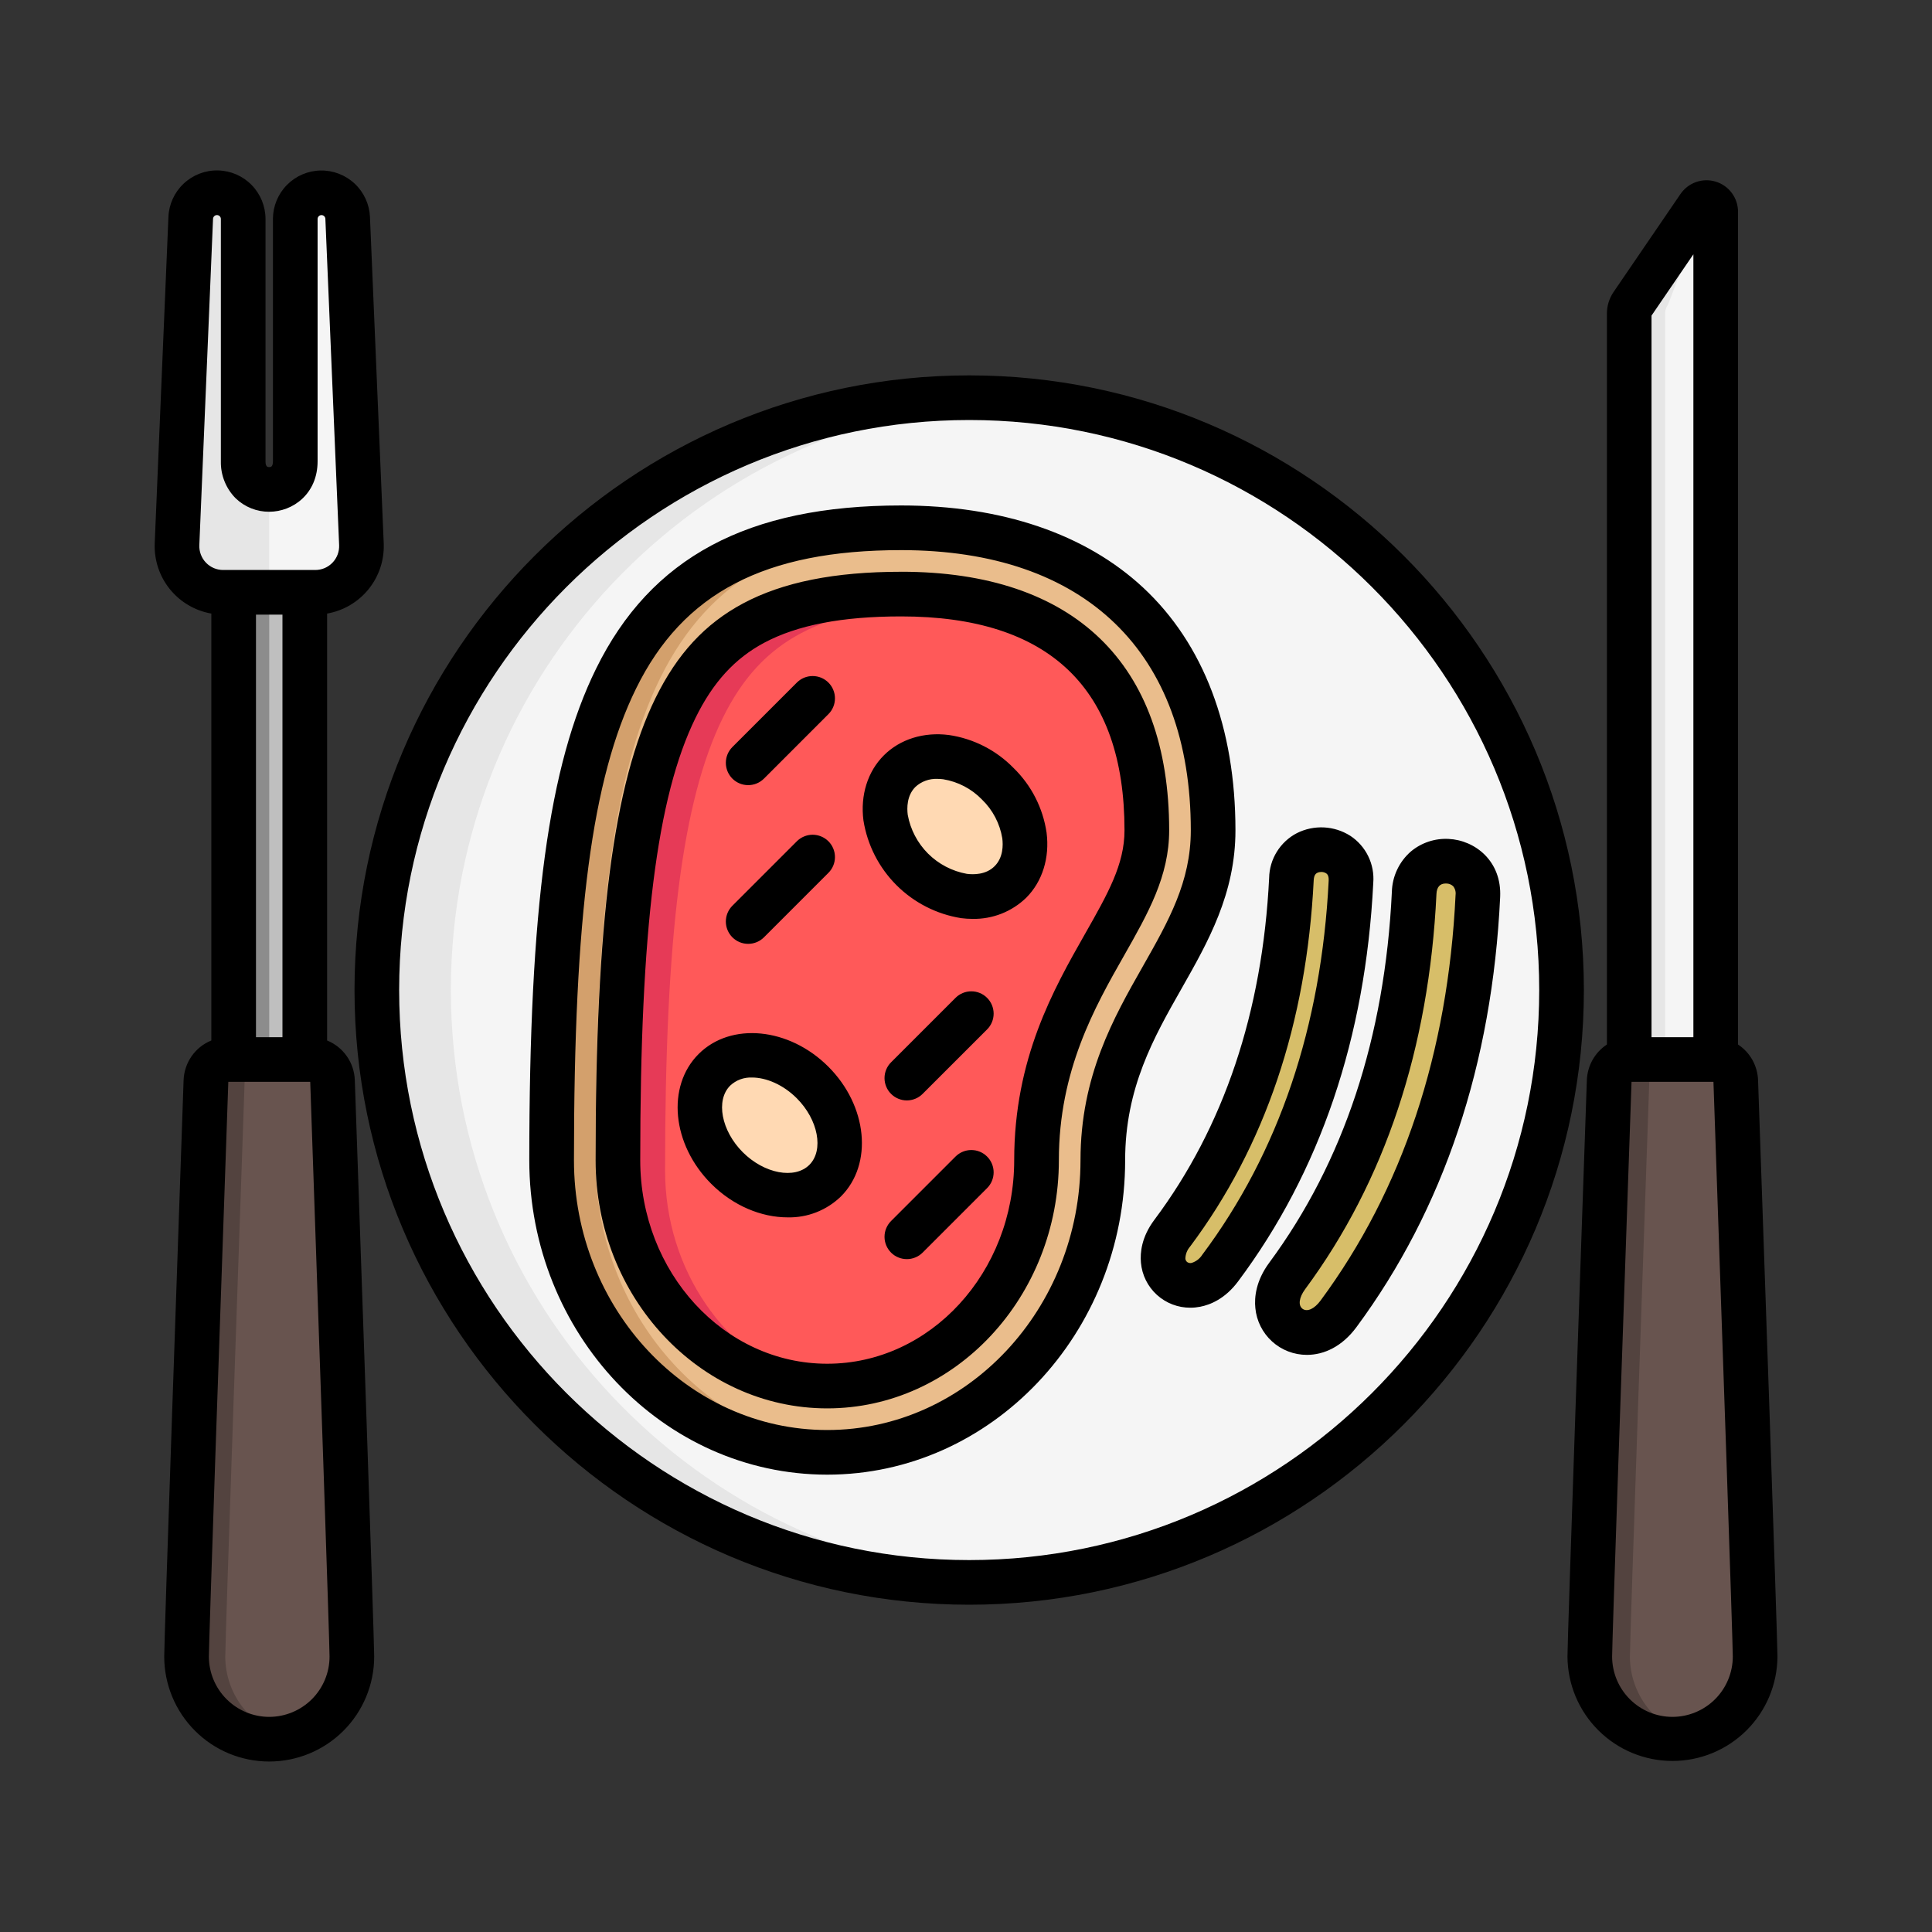 <svg
                      width="76"
                      height="76"
                      viewBox="0 0 75 75"
                      fill="none"
                      xmlns="http://www.w3.org/2000/svg"
                    >
                      <rect x="0" y="0" width="75" height="75" fill="#333333" stroke="none"/>
                      <path
                        d="M60.619 38.434C60.619 51.134 50.324 61.429 37.624 61.429C24.924 61.429 14.629 51.134 14.629 38.434C14.629 25.734 24.924 15.439 37.624 15.439C50.324 15.439 60.619 25.734 60.619 38.434Z"
                        fill="#F5F5F5"
                      />
                      <path
                        d="M39.061 61.383C38.585 61.412 38.107 61.429 37.624 61.429C24.924 61.429 14.629 51.134 14.629 38.434C14.629 25.734 24.924 15.439 37.624 15.439C38.107 15.439 38.585 15.456 39.061 15.485C27.031 16.227 17.503 26.217 17.503 38.434C17.503 50.651 27.031 60.641 39.061 61.383Z"
                        fill="#E6E6E6"
                      />
                      <path
                        d="M66.602 41.13H63.244V12.177C63.244 12.05 63.282 11.927 63.354 11.822L65.951 8.02C65.994 7.957 66.056 7.909 66.128 7.884C66.2 7.859 66.278 7.857 66.351 7.88C66.423 7.902 66.487 7.948 66.532 8.009C66.578 8.07 66.602 8.144 66.602 8.221V41.13Z"
                        fill="#F5F5F5"
                      />
                      <path
                        d="M64.639 12.177V41.13H63.244V12.177C63.244 12.05 63.282 11.927 63.354 11.823L65.951 8.02C65.985 7.967 66.033 7.926 66.09 7.898C66.146 7.871 66.209 7.86 66.271 7.866L64.753 11.823C64.679 11.926 64.639 12.05 64.639 12.177Z"
                        fill="#E6E6E6"
                      />
                      <path
                        d="M11.592 41.129H9.314V22.994H11.592V41.129Z"
                        fill="#BFBFBF"
                      />
                      <path
                        d="M10.452 41.129H9.312V22.994H10.452V41.129Z"
                        fill="#8C8C8C"
                      />
                      <path
                        d="M13.495 8.459L14.028 21.125C14.039 21.367 14 21.608 13.914 21.834C13.829 22.061 13.698 22.267 13.531 22.442C13.364 22.616 13.163 22.755 12.941 22.85C12.718 22.945 12.479 22.994 12.237 22.994H8.662C8.42 22.994 8.181 22.945 7.959 22.85C7.736 22.755 7.535 22.616 7.368 22.442C7.201 22.267 7.07 22.061 6.985 21.834C6.899 21.608 6.861 21.367 6.871 21.126L7.403 8.459C7.414 8.197 7.526 7.949 7.715 7.767C7.905 7.585 8.157 7.484 8.42 7.484H8.422C8.692 7.484 8.95 7.591 9.141 7.782C9.332 7.973 9.439 8.232 9.439 8.502V17.907C9.439 19.364 11.461 19.364 11.461 17.907V8.502C11.461 8.232 11.568 7.973 11.759 7.782C11.95 7.591 12.209 7.484 12.479 7.484C12.741 7.484 12.993 7.585 13.183 7.767C13.372 7.949 13.484 8.197 13.495 8.459Z"
                        fill="#F5F5F5"
                      />
                      <path
                        d="M10.45 19V22.994H8.662C8.42 22.994 8.181 22.945 7.959 22.85C7.736 22.755 7.535 22.616 7.368 22.442C7.201 22.267 7.07 22.061 6.985 21.834C6.899 21.608 6.861 21.367 6.871 21.126L7.403 8.459C7.414 8.197 7.526 7.949 7.716 7.767C7.905 7.585 8.157 7.484 8.42 7.484H8.422C8.692 7.484 8.95 7.591 9.141 7.782C9.332 7.973 9.439 8.232 9.439 8.502V17.907C9.439 18.635 9.944 19 10.45 19Z"
                        fill="#E6E6E6"
                      />
                      <path
                        d="M12.782 41.969C12.924 46.044 13.533 63.598 13.533 64.307C13.533 65.158 13.195 65.974 12.593 66.576C11.992 67.178 11.175 67.516 10.324 67.516C9.473 67.516 8.657 67.178 8.055 66.576C7.453 65.974 7.115 65.158 7.115 64.307C7.115 63.598 7.725 46.044 7.867 41.969C7.874 41.744 7.969 41.53 8.132 41.373C8.294 41.217 8.511 41.129 8.736 41.129H11.912C12.138 41.129 12.355 41.217 12.517 41.373C12.679 41.53 12.774 41.744 12.782 41.969Z"
                        fill="#68544F"
                      />
                      <path
                        d="M11.203 67.427C10.731 67.54 10.239 67.546 9.765 67.442C9.291 67.338 8.847 67.128 8.465 66.828C8.084 66.528 7.776 66.145 7.564 65.708C7.352 65.271 7.242 64.792 7.242 64.307C7.242 63.598 7.852 46.044 7.994 41.969C8.001 41.744 8.096 41.53 8.259 41.373C8.421 41.217 8.637 41.129 8.863 41.129H10.366C10.141 41.129 9.924 41.217 9.762 41.373C9.6 41.53 9.505 41.744 9.497 41.969C9.355 46.044 8.745 63.598 8.745 64.307C8.746 65.027 8.988 65.727 9.434 66.292C9.879 66.858 10.502 67.258 11.203 67.427Z"
                        fill="#53433F"
                      />
                      <path
                        d="M67.384 41.969C67.525 46.044 68.135 63.598 68.135 64.307C68.13 65.154 67.789 65.966 67.188 66.563C66.587 67.161 65.773 67.496 64.926 67.496C64.078 67.496 63.265 67.161 62.664 66.563C62.062 65.966 61.722 65.154 61.717 64.307C61.717 63.598 62.326 46.044 62.468 41.969C62.476 41.744 62.571 41.53 62.733 41.373C62.895 41.217 63.112 41.129 63.338 41.129H66.514C66.74 41.129 66.956 41.217 67.118 41.373C67.281 41.53 67.376 41.744 67.384 41.969Z"
                        fill="#68544F"
                      />
                      <path
                        d="M65.704 67.42C65.231 67.538 64.737 67.547 64.26 67.446C63.783 67.345 63.335 67.136 62.951 66.836C62.567 66.536 62.256 66.152 62.042 65.714C61.828 65.276 61.717 64.794 61.717 64.307C61.717 63.598 62.326 46.044 62.468 41.969C62.476 41.744 62.571 41.53 62.733 41.373C62.895 41.217 63.112 41.129 63.338 41.129H64.894C64.668 41.129 64.452 41.217 64.29 41.373C64.127 41.53 64.032 41.744 64.025 41.969C63.883 46.044 63.273 63.598 63.273 64.307C63.273 65.022 63.513 65.718 63.953 66.282C64.393 66.846 65.01 67.246 65.704 67.42Z"
                        fill="#53433F"
                      />
                      <path
                        d="M42.811 45.039C42.811 51.303 38.021 56.379 32.113 56.379C26.204 56.379 21.414 51.302 21.414 45.039C21.414 27.927 23.558 20.489 34.984 20.489C42.314 20.489 47.093 24.463 47.093 32.233C47.093 36.936 42.811 39.261 42.811 45.039Z"
                        fill="#EABD8C"
                      />
                      <path
                        d="M32.964 56.343C32.683 56.367 32.4 56.379 32.113 56.379C26.204 56.379 21.414 51.302 21.414 45.039C21.414 27.927 23.558 20.489 34.984 20.489C35.252 20.489 35.516 20.496 35.777 20.506C25.147 20.901 23.117 28.392 23.117 45.039C23.117 50.998 27.454 55.884 32.964 56.343Z"
                        fill="#D3A06C"
                      />
                      <path
                        d="M32.113 53.806C27.633 53.806 23.988 49.873 23.988 45.039C23.988 35.923 24.657 30.672 26.225 27.481C26.986 25.932 27.949 24.886 29.256 24.188C30.676 23.43 32.55 23.061 34.985 23.061C39.335 23.061 44.521 24.652 44.521 32.232C44.521 33.783 43.797 35.057 42.88 36.671C41.703 38.743 40.239 41.322 40.239 45.039C40.239 49.873 36.593 53.806 32.113 53.806Z"
                        fill="#FF5959"
                      />
                      <path
                        d="M31.43 53.772C27.268 53.396 23.988 49.624 23.988 45.038C23.988 35.923 24.657 30.672 26.225 27.481C26.986 25.932 27.949 24.886 29.256 24.188C30.676 23.43 32.55 23.061 34.985 23.061C36.317 23.044 37.644 23.225 38.922 23.597C38.224 23.503 37.519 23.457 36.814 23.459C34.38 23.459 32.506 23.828 31.085 24.586C29.778 25.283 28.815 26.329 28.054 27.879C26.486 31.07 25.818 36.321 25.818 45.437C25.818 49.324 28.176 52.627 31.43 53.772Z"
                        fill="#E63A57"
                      />
                      <path
                        d="M31.544 42.02C32.732 43.208 32.951 44.915 32.034 45.832C31.117 46.749 29.41 46.529 28.223 45.342C27.035 44.154 26.816 42.448 27.733 41.531C28.65 40.613 30.356 40.833 31.544 42.02ZM34.924 29.937C34.006 30.854 34.226 32.56 35.414 33.748C36.602 34.936 38.308 35.155 39.225 34.238C40.142 33.321 39.923 31.614 38.735 30.427C37.547 29.239 35.841 29.02 34.923 29.937H34.924Z"
                        fill="#FFD9B3"
                      />
                      <path
                        d="M54.898 34.665C54.98 32.943 57.453 33.061 57.371 34.783C57.069 41.099 55.248 46.556 51.959 51.005C50.742 52.652 48.751 51.18 49.968 49.533C52.961 45.485 54.62 40.484 54.898 34.665ZM45.505 47.873C44.365 49.397 46.223 50.755 47.364 49.231C50.445 45.115 52.154 40.069 52.445 34.231C52.524 32.639 50.212 32.533 50.133 34.125C49.865 39.503 48.308 44.128 45.505 47.873V47.873Z"
                        fill="#D7BE69"
                      />
                      <path
                        d="M37.624 14.572C24.467 14.572 13.762 25.277 13.762 38.434C13.762 51.591 24.467 62.295 37.624 62.295C50.781 62.295 61.486 51.591 61.486 38.434C61.486 25.277 50.781 14.572 37.624 14.572ZM37.624 60.562C25.422 60.562 15.495 50.636 15.495 38.434C15.495 26.232 25.422 16.305 37.624 16.305C49.826 16.305 59.752 26.232 59.752 38.434C59.752 50.636 49.826 60.562 37.624 60.562V60.562ZM12.698 40.391V23.819C13.333 23.708 13.907 23.37 14.311 22.868C14.716 22.366 14.924 21.733 14.896 21.089L14.362 8.422C14.341 7.93 14.128 7.466 13.769 7.129C13.409 6.792 12.932 6.609 12.44 6.619C11.947 6.629 11.479 6.832 11.134 7.184C10.789 7.536 10.596 8.009 10.595 8.502V17.907C10.595 18.133 10.502 18.133 10.451 18.133C10.401 18.133 10.307 18.133 10.307 17.907V8.502C10.307 8.008 10.114 7.535 9.769 7.182C9.424 6.829 8.954 6.626 8.461 6.616C7.968 6.605 7.49 6.789 7.131 7.127C6.771 7.464 6.558 7.93 6.538 8.423L6.006 21.089C5.979 21.733 6.187 22.366 6.591 22.868C6.996 23.37 7.569 23.708 8.204 23.819V40.391C7.894 40.517 7.627 40.73 7.436 41.005C7.245 41.28 7.138 41.604 7.127 41.938C6.951 47.005 6.375 63.593 6.375 64.306C6.375 65.387 6.805 66.424 7.569 67.188C8.333 67.953 9.37 68.382 10.451 68.382C11.532 68.382 12.568 67.953 13.333 67.188C14.097 66.424 14.526 65.387 14.526 64.306C14.526 63.593 13.951 47.005 13.774 41.938C13.764 41.604 13.657 41.28 13.466 41.005C13.274 40.73 13.008 40.517 12.698 40.391ZM10.965 23.86V40.263H9.937V23.86H10.965ZM7.738 21.162L8.27 8.495C8.272 8.455 8.289 8.418 8.318 8.39C8.347 8.363 8.386 8.348 8.425 8.349C8.465 8.35 8.503 8.366 8.531 8.395C8.559 8.423 8.574 8.462 8.574 8.501V17.906C8.568 18.174 8.617 18.44 8.717 18.688C8.817 18.937 8.966 19.162 9.156 19.351C9.505 19.684 9.969 19.869 10.451 19.866C11.362 19.866 12.329 19.179 12.329 17.906V8.502C12.329 8.462 12.344 8.424 12.372 8.396C12.4 8.367 12.437 8.351 12.477 8.35C12.516 8.349 12.555 8.364 12.584 8.391C12.612 8.418 12.63 8.456 12.631 8.495L13.165 21.162C13.17 21.287 13.15 21.411 13.106 21.528C13.062 21.645 12.994 21.752 12.908 21.842C12.821 21.932 12.718 22.004 12.603 22.053C12.488 22.102 12.364 22.127 12.239 22.127H8.664C8.539 22.127 8.415 22.102 8.3 22.053C8.185 22.004 8.081 21.932 7.995 21.842C7.908 21.752 7.841 21.645 7.797 21.528C7.753 21.411 7.733 21.287 7.738 21.162ZM10.451 66.649C9.83 66.648 9.235 66.401 8.796 65.962C8.356 65.523 8.109 64.928 8.109 64.307C8.109 63.762 8.513 51.949 8.863 41.996H12.039L12.043 41.999C12.389 51.949 12.793 63.762 12.793 64.307C12.793 64.928 12.546 65.523 12.107 65.962C11.668 66.401 11.072 66.648 10.451 66.649ZM68.248 41.939C68.239 41.662 68.164 41.391 68.029 41.148C67.893 40.906 67.702 40.7 67.47 40.548V8.221C67.47 7.959 67.386 7.705 67.231 7.494C67.076 7.284 66.857 7.129 66.608 7.052C66.358 6.975 66.09 6.98 65.843 7.066C65.597 7.152 65.384 7.315 65.236 7.531L62.639 11.334C62.47 11.582 62.379 11.876 62.38 12.177V40.548C62.148 40.7 61.956 40.906 61.821 41.148C61.685 41.391 61.61 41.662 61.601 41.939C61.425 47.006 60.849 63.594 60.849 64.307C60.855 65.384 61.287 66.415 62.051 67.174C62.815 67.934 63.848 68.36 64.925 68.36C66.002 68.36 67.035 67.934 67.799 67.174C68.563 66.415 68.995 65.384 69.001 64.307C69 63.594 68.424 47.006 68.248 41.939V41.939ZM65.737 9.872V40.263H64.112V12.251L65.737 9.872ZM64.924 66.649C64.303 66.649 63.708 66.402 63.269 65.962C62.83 65.523 62.583 64.928 62.582 64.307C62.582 63.762 62.986 51.949 63.336 41.996H66.513L66.516 41.999C66.863 51.949 67.267 63.762 67.267 64.307C67.266 64.928 67.019 65.523 66.58 65.962C66.141 66.401 65.546 66.648 64.924 66.649ZM47.96 32.232C47.96 28.25 46.722 24.993 44.378 22.812C42.135 20.725 38.887 19.622 34.984 19.622C29.027 19.622 25.262 21.637 23.137 25.964C21.297 29.708 20.547 35.234 20.547 45.039C20.547 51.77 25.736 57.246 32.113 57.246C38.49 57.246 43.678 51.77 43.678 45.039C43.678 42.231 44.792 40.269 45.871 38.371C46.898 36.562 47.96 34.692 47.96 32.232ZM41.945 45.039C41.945 50.815 37.534 55.513 32.113 55.513C26.691 55.513 22.281 50.814 22.281 45.039C22.281 35.52 22.979 30.216 24.692 26.729C26.517 23.013 29.692 21.356 34.984 21.356C42.129 21.356 46.227 25.32 46.227 32.233C46.227 34.235 45.363 35.755 44.364 37.515C43.23 39.51 41.945 41.773 41.945 45.039ZM34.984 22.196C32.403 22.196 30.396 22.598 28.847 23.424C27.372 24.212 26.291 25.38 25.446 27.1C23.816 30.418 23.121 35.783 23.121 45.039C23.121 50.351 27.155 54.673 32.113 54.673C37.071 54.673 41.105 50.35 41.105 45.039C41.105 41.552 42.506 39.083 43.633 37.1C44.574 35.443 45.387 34.013 45.387 32.233C45.387 25.76 41.692 22.195 34.984 22.195V22.196ZM42.126 36.244C40.898 38.405 39.371 41.093 39.371 45.039C39.371 49.395 36.115 52.94 32.113 52.94C28.11 52.94 24.854 49.395 24.854 45.039C24.854 36.065 25.497 30.928 27.002 27.864C27.679 26.486 28.525 25.561 29.663 24.953C30.955 24.264 32.695 23.929 34.984 23.929C40.737 23.929 43.653 26.723 43.653 32.233C43.653 33.554 43.013 34.682 42.126 36.244V36.244ZM32.156 41.408C30.632 39.885 28.373 39.665 27.119 40.918C25.865 42.172 26.085 44.431 27.609 45.955C28.468 46.814 29.561 47.258 30.575 47.258C30.957 47.267 31.337 47.2 31.692 47.06C32.048 46.92 32.372 46.711 32.646 46.445C33.899 45.191 33.68 42.932 32.156 41.408V41.408ZM31.42 45.219C30.852 45.787 29.668 45.563 28.835 44.73C28.001 43.896 27.776 42.712 28.345 42.144C28.458 42.038 28.591 41.955 28.736 41.901C28.882 41.847 29.037 41.823 29.192 41.829C29.751 41.829 30.409 42.112 30.93 42.634C31.764 43.467 31.988 44.651 31.42 45.219V45.219ZM39.347 29.814C38.673 29.123 37.792 28.673 36.837 28.533C35.859 28.407 34.938 28.695 34.31 29.324C33.681 29.952 33.393 30.874 33.519 31.851C33.671 32.802 34.119 33.68 34.8 34.361C35.48 35.041 36.359 35.49 37.309 35.642C37.457 35.661 37.606 35.671 37.756 35.671C38.139 35.678 38.521 35.609 38.878 35.469C39.235 35.328 39.561 35.118 39.837 34.851C40.465 34.222 40.753 33.301 40.628 32.323C40.488 31.369 40.038 30.487 39.347 29.814ZM38.611 33.625C38.275 33.962 37.789 33.956 37.53 33.922C36.96 33.819 36.435 33.544 36.025 33.135C35.616 32.725 35.341 32.2 35.238 31.63C35.205 31.37 35.199 30.885 35.535 30.549C35.649 30.443 35.783 30.361 35.929 30.308C36.075 30.254 36.23 30.23 36.386 30.236C36.463 30.236 36.539 30.241 36.616 30.251C37.189 30.345 37.717 30.621 38.121 31.039C38.539 31.443 38.815 31.971 38.909 32.544C38.942 32.803 38.948 33.289 38.611 33.625ZM28.431 30.226C28.351 30.145 28.287 30.049 28.243 29.944C28.2 29.839 28.177 29.727 28.177 29.613C28.177 29.499 28.2 29.386 28.243 29.281C28.287 29.176 28.351 29.08 28.431 29L30.934 26.497C31.014 26.417 31.11 26.353 31.215 26.309C31.32 26.266 31.433 26.244 31.547 26.244C31.66 26.244 31.773 26.266 31.878 26.309C31.983 26.353 32.079 26.417 32.159 26.497C32.24 26.578 32.304 26.673 32.347 26.779C32.391 26.884 32.413 26.996 32.413 27.11C32.413 27.224 32.391 27.337 32.347 27.442C32.304 27.547 32.24 27.642 32.159 27.723L29.657 30.226C29.576 30.306 29.481 30.37 29.376 30.413C29.27 30.457 29.158 30.479 29.044 30.479C28.93 30.479 28.817 30.457 28.712 30.413C28.607 30.37 28.512 30.306 28.431 30.226ZM28.431 36.386C28.351 36.306 28.287 36.21 28.243 36.105C28.2 36 28.177 35.887 28.177 35.773C28.177 35.66 28.2 35.547 28.243 35.442C28.287 35.337 28.351 35.241 28.431 35.161L30.934 32.658C31.014 32.578 31.11 32.514 31.215 32.471C31.32 32.427 31.433 32.404 31.547 32.404C31.66 32.404 31.773 32.427 31.878 32.471C31.983 32.514 32.079 32.578 32.159 32.658C32.24 32.739 32.304 32.834 32.347 32.94C32.391 33.045 32.413 33.157 32.413 33.271C32.413 33.385 32.391 33.498 32.347 33.603C32.304 33.708 32.24 33.803 32.159 33.884L29.657 36.386C29.576 36.467 29.481 36.531 29.376 36.574C29.27 36.618 29.158 36.64 29.044 36.64C28.93 36.64 28.817 36.618 28.712 36.574C28.607 36.531 28.512 36.467 28.431 36.386ZM38.319 38.737C38.4 38.817 38.463 38.913 38.507 39.018C38.55 39.123 38.573 39.236 38.573 39.349C38.573 39.463 38.55 39.576 38.507 39.681C38.463 39.786 38.4 39.882 38.319 39.962L35.816 42.464C35.654 42.627 35.433 42.718 35.203 42.718C34.974 42.718 34.753 42.627 34.591 42.464C34.428 42.302 34.337 42.081 34.337 41.851C34.337 41.622 34.428 41.401 34.591 41.239L37.093 38.737C37.174 38.656 37.269 38.592 37.375 38.549C37.48 38.505 37.592 38.483 37.706 38.483C37.82 38.483 37.933 38.505 38.038 38.549C38.143 38.592 38.239 38.656 38.319 38.737ZM38.319 44.898C38.4 44.978 38.463 45.074 38.507 45.179C38.55 45.284 38.573 45.397 38.573 45.51C38.573 45.624 38.55 45.737 38.507 45.842C38.463 45.947 38.4 46.043 38.319 46.123L35.816 48.626C35.736 48.706 35.641 48.77 35.535 48.813C35.43 48.857 35.318 48.879 35.204 48.879C35.09 48.879 34.977 48.857 34.872 48.813C34.767 48.77 34.671 48.706 34.591 48.626C34.511 48.545 34.447 48.45 34.403 48.344C34.359 48.239 34.337 48.127 34.337 48.013C34.337 47.899 34.359 47.786 34.403 47.681C34.447 47.576 34.511 47.48 34.591 47.4L37.093 44.898C37.174 44.817 37.269 44.753 37.375 44.71C37.48 44.666 37.592 44.644 37.706 44.644C37.82 44.644 37.933 44.666 38.038 44.71C38.143 44.753 38.239 44.817 38.319 44.898ZM56.237 32.567C55.705 32.538 55.181 32.712 54.772 33.053C54.546 33.249 54.364 33.49 54.236 33.761C54.109 34.031 54.039 34.325 54.032 34.624C53.762 40.268 52.161 45.111 49.272 49.018C48.751 49.723 48.691 50.363 48.732 50.776C48.779 51.275 49.01 51.738 49.381 52.075C49.751 52.411 50.234 52.597 50.735 52.596C51.391 52.596 52.096 52.279 52.656 51.521C56.049 46.932 57.926 41.315 58.236 34.825C58.303 33.423 57.256 32.615 56.237 32.567L56.237 32.567ZM51.262 50.49C51.024 50.812 50.744 50.939 50.565 50.808C50.387 50.676 50.427 50.37 50.664 50.048C53.761 45.86 55.476 40.699 55.763 34.706C55.775 34.435 55.898 34.297 56.125 34.297C56.135 34.297 56.144 34.297 56.154 34.298C56.249 34.3 56.341 34.337 56.411 34.402C56.449 34.449 56.477 34.504 56.493 34.562C56.509 34.621 56.513 34.682 56.505 34.742C56.211 40.883 54.447 46.182 51.262 50.49ZM52.415 32.444C52.108 32.25 51.756 32.138 51.393 32.12C51.031 32.103 50.669 32.179 50.345 32.342C50.025 32.508 49.757 32.758 49.567 33.064C49.377 33.37 49.274 33.722 49.268 34.082C49.009 39.285 47.51 43.75 44.812 47.354C44.315 48.018 44.255 48.625 44.291 49.017C44.333 49.496 44.554 49.942 44.91 50.266C45.267 50.59 45.731 50.768 46.213 50.765C46.339 50.765 46.466 50.752 46.59 50.728C46.983 50.652 47.556 50.421 48.058 49.75C51.244 45.494 53.01 40.287 53.31 34.274C53.339 33.917 53.271 33.558 53.114 33.236C52.957 32.914 52.715 32.64 52.415 32.444ZM46.67 48.712C46.575 48.862 46.43 48.973 46.26 49.026C46.231 49.034 46.2 49.035 46.171 49.029C46.141 49.023 46.113 49.011 46.088 48.994C46.067 48.977 46.049 48.956 46.037 48.932C46.024 48.908 46.017 48.882 46.016 48.855C46.022 48.684 46.086 48.521 46.199 48.392C49.107 44.507 50.722 39.721 50.998 34.168C51.009 33.949 51.101 33.902 51.136 33.884C51.184 33.86 51.237 33.849 51.29 33.849C51.355 33.848 51.42 33.865 51.476 33.899C51.507 33.919 51.59 33.972 51.579 34.187C51.297 39.85 49.645 44.737 46.67 48.712Z"
                        fill="black"
                      />
                    </svg>